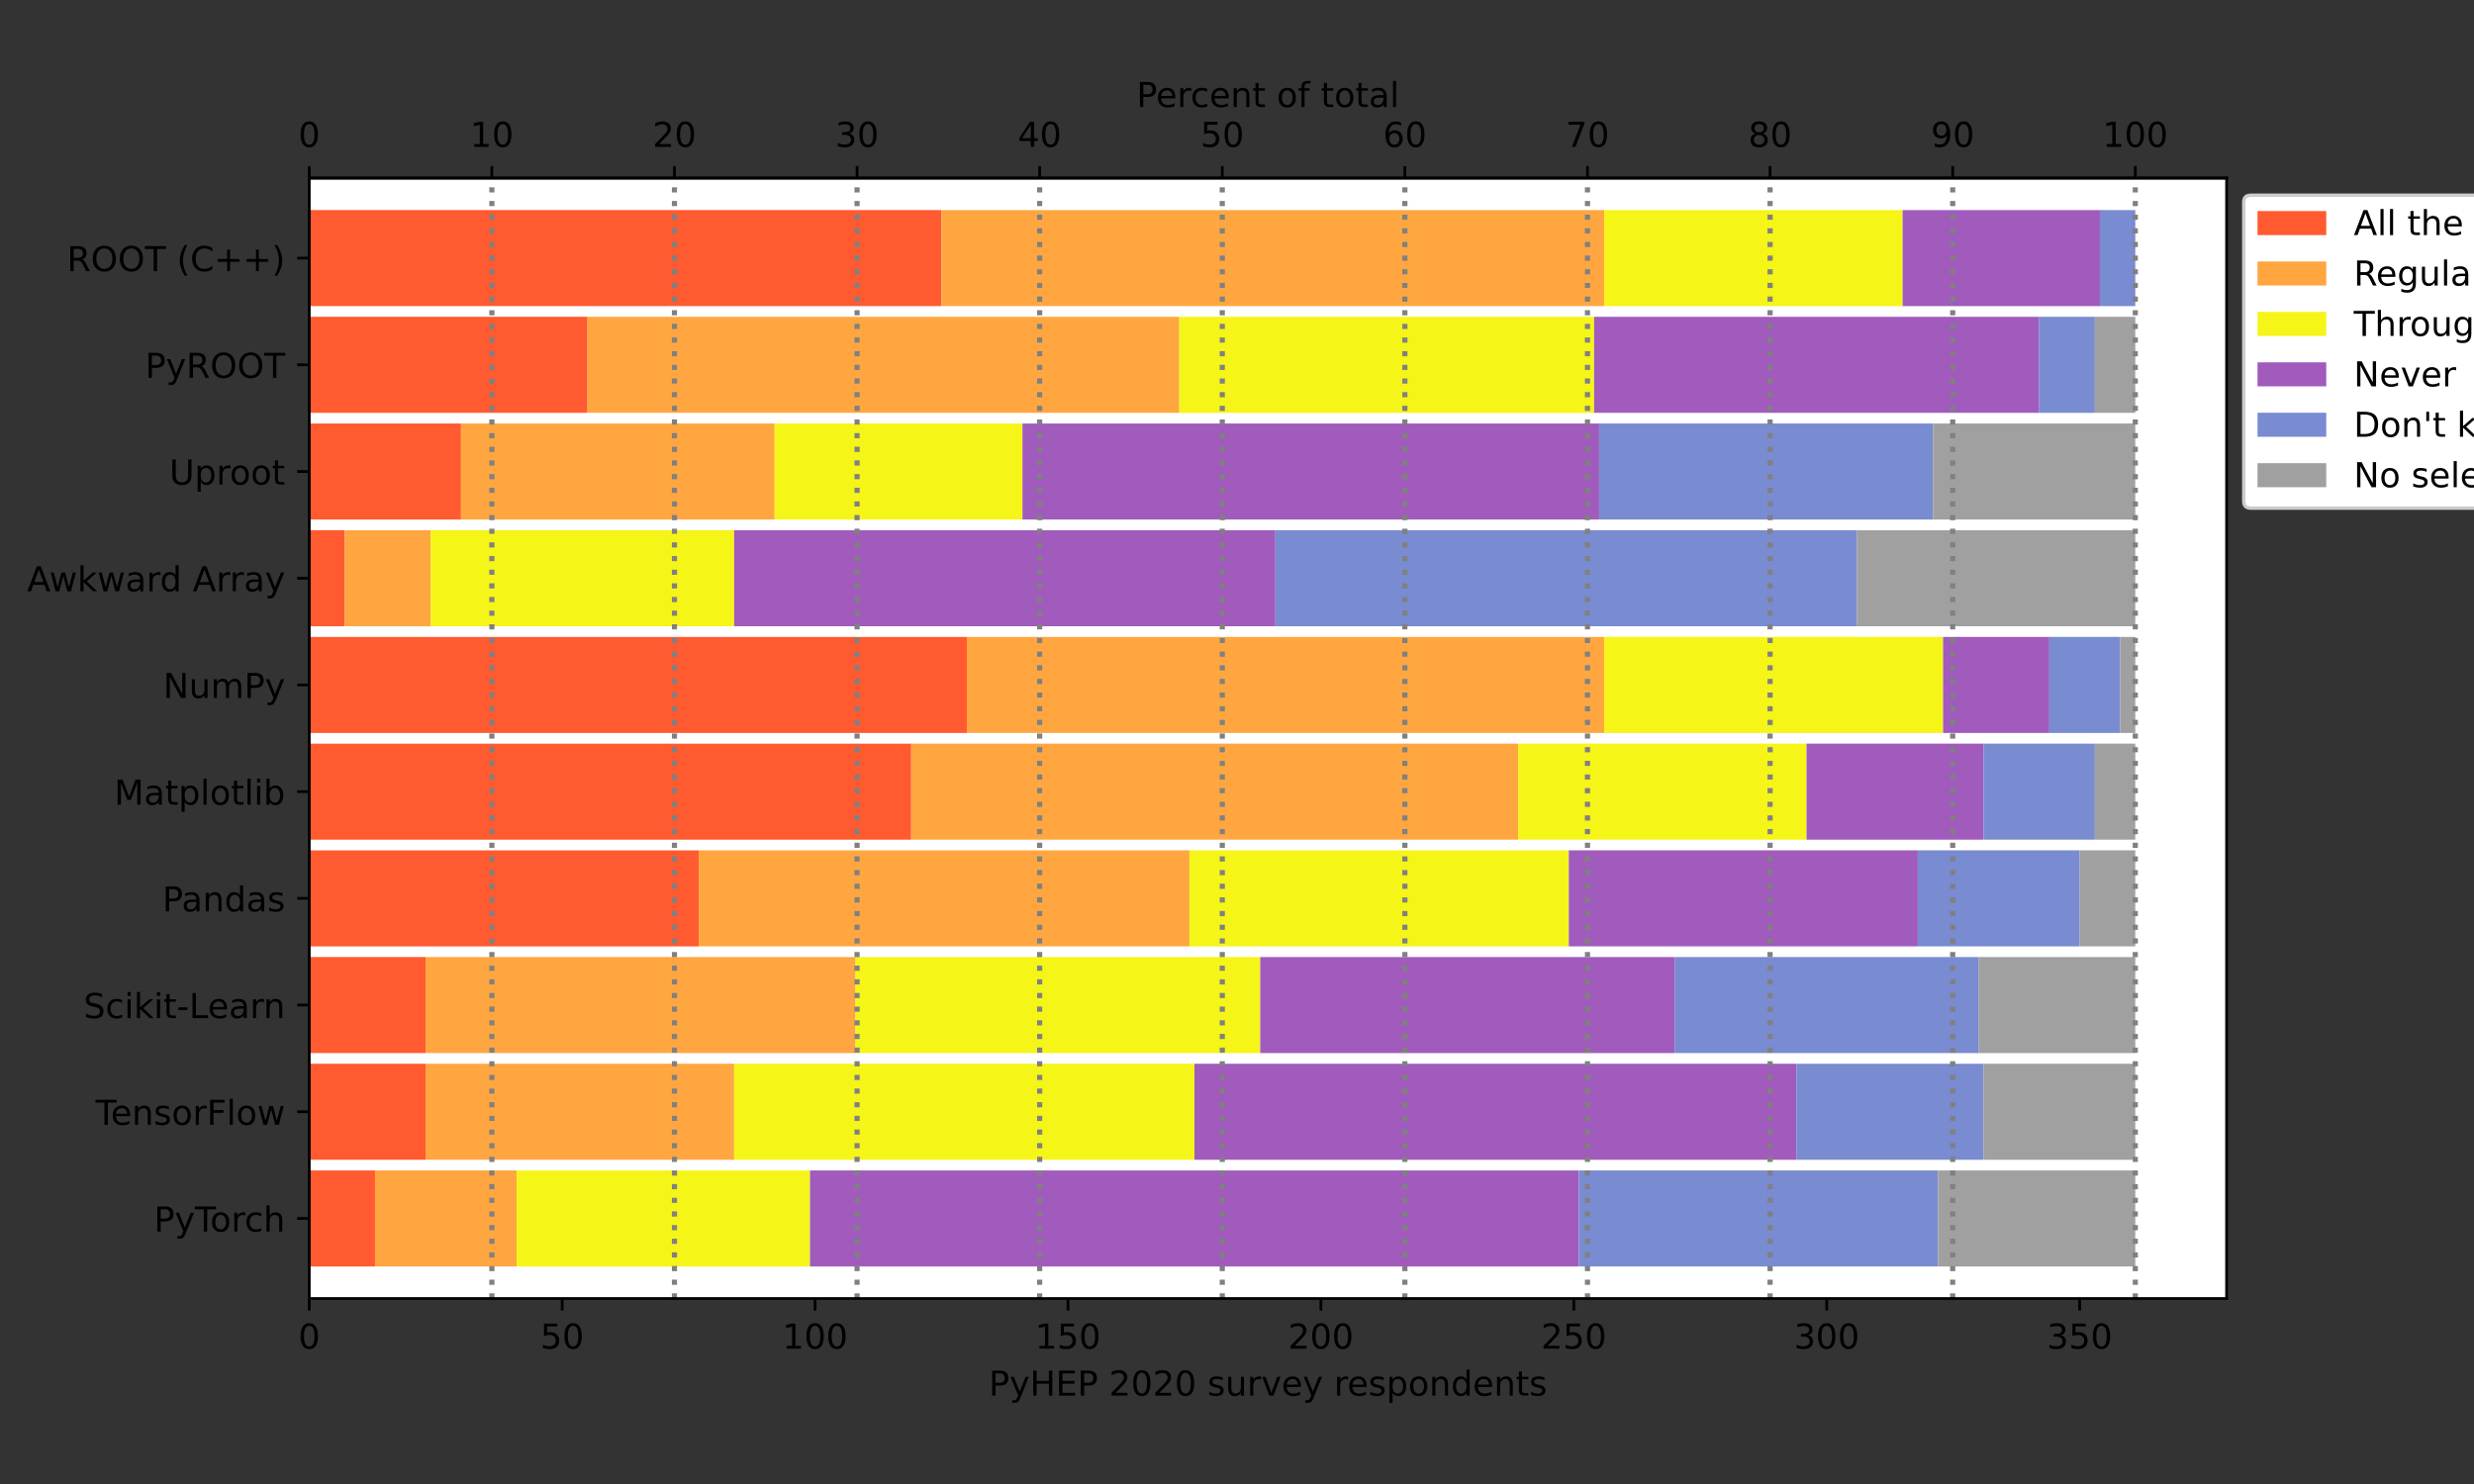 <?xml version="1.0" encoding="utf-8" standalone="no"?>
<!DOCTYPE svg PUBLIC "-//W3C//DTD SVG 1.1//EN"
  "http://www.w3.org/Graphics/SVG/1.1/DTD/svg11.dtd">
<!-- Created with matplotlib (https://matplotlib.org/) -->
<svg height="432pt" version="1.1" viewBox="0 0 720 432" width="720pt" xmlns="http://www.w3.org/2000/svg" xmlns:xlink="http://www.w3.org/1999/xlink">
 <rect x="0" y="0" width="720" height="432" fill="#333333" stroke="none"/>
 <defs>
  <style type="text/css">*{stroke-linecap:butt;stroke-linejoin:round;}</style>
 </defs>
 <g id="figure_1">
  <g id="patch_1">
   <path d="M 0 432 
L 720 432 
L 720 0 
L 0 0 
z
" style="fill:none;"/>
  </g>
  <g id="axes_1">
   <g id="patch_2">
    <path d="M 90 378 
L 648 378 
L 648 51.84 
L 90 51.84 
z
" style="fill:#ffffff;"/>
   </g>
   <g id="axes_2">
    <g id="patch_3">
     <path d="M 90 51.84 
L 648 51.84 
L 648 51.84 
L 90 51.84 
z
" style="fill:#ffffff;"/>
    </g>
    <g id="matplotlib.axis_1">
     <g id="xtick_1">
      <g id="line2d_1">
       <defs>
        <path d="M 0 0 
L 0 -3.5 
" id="m4c014b7775" style="stroke:#000000;stroke-width:0.8;"/>
       </defs>
       <g>
        <use style="stroke:#000000;stroke-width:0.8;" x="90" xlink:href="#m4c014b7775" y="51.84"/>
       </g>
      </g>
      <g id="text_1">
       <!-- 0 -->
       <g transform="translate(86.819 42.76)scale(0.1 -0.1)">
        <defs>
         <path d="M 31.781 66.406 
Q 24.172 66.406 20.328 58.906 
Q 16.5 51.422 16.5 36.375 
Q 16.5 21.391 20.328 13.891 
Q 24.172 6.391 31.781 6.391 
Q 39.453 6.391 43.281 13.891 
Q 47.125 21.391 47.125 36.375 
Q 47.125 51.422 43.281 58.906 
Q 39.453 66.406 31.781 66.406 
z
M 31.781 74.219 
Q 44.047 74.219 50.516 64.516 
Q 56.984 54.828 56.984 36.375 
Q 56.984 17.969 50.516 8.266 
Q 44.047 -1.422 31.781 -1.422 
Q 19.531 -1.422 13.062 8.266 
Q 6.594 17.969 6.594 36.375 
Q 6.594 54.828 13.062 64.516 
Q 19.531 74.219 31.781 74.219 
z
" id="DejaVuSans-48"/>
        </defs>
        <use xlink:href="#DejaVuSans-48"/>
       </g>
      </g>
     </g>
     <g id="xtick_2">
      <g id="line2d_2">
       <g>
        <use style="stroke:#000000;stroke-width:0.8;" x="143.143" xlink:href="#m4c014b7775" y="51.84"/>
       </g>
      </g>
      <g id="text_2">
       <!-- 10 -->
       <g transform="translate(136.78 42.76)scale(0.1 -0.1)">
        <defs>
         <path d="M 12.406 8.297 
L 28.516 8.297 
L 28.516 63.922 
L 10.984 60.406 
L 10.984 69.391 
L 28.422 72.906 
L 38.281 72.906 
L 38.281 8.297 
L 54.391 8.297 
L 54.391 0 
L 12.406 0 
z
" id="DejaVuSans-49"/>
        </defs>
        <use xlink:href="#DejaVuSans-49"/>
        <use x="63.623" xlink:href="#DejaVuSans-48"/>
       </g>
      </g>
     </g>
     <g id="xtick_3">
      <g id="line2d_3">
       <g>
        <use style="stroke:#000000;stroke-width:0.8;" x="196.286" xlink:href="#m4c014b7775" y="51.84"/>
       </g>
      </g>
      <g id="text_3">
       <!-- 20 -->
       <g transform="translate(189.923 42.76)scale(0.1 -0.1)">
        <defs>
         <path d="M 19.188 8.297 
L 53.609 8.297 
L 53.609 0 
L 7.328 0 
L 7.328 8.297 
Q 12.938 14.109 22.625 23.891 
Q 32.328 33.688 34.812 36.531 
Q 39.547 41.844 41.422 45.531 
Q 43.312 49.219 43.312 52.781 
Q 43.312 58.594 39.234 62.25 
Q 35.156 65.922 28.609 65.922 
Q 23.969 65.922 18.812 64.312 
Q 13.672 62.703 7.812 59.422 
L 7.812 69.391 
Q 13.766 71.781 18.938 73 
Q 24.125 74.219 28.422 74.219 
Q 39.75 74.219 46.484 68.547 
Q 53.219 62.891 53.219 53.422 
Q 53.219 48.922 51.531 44.891 
Q 49.859 40.875 45.406 35.406 
Q 44.188 33.984 37.641 27.219 
Q 31.109 20.453 19.188 8.297 
z
" id="DejaVuSans-50"/>
        </defs>
        <use xlink:href="#DejaVuSans-50"/>
        <use x="63.623" xlink:href="#DejaVuSans-48"/>
       </g>
      </g>
     </g>
     <g id="xtick_4">
      <g id="line2d_4">
       <g>
        <use style="stroke:#000000;stroke-width:0.8;" x="249.429" xlink:href="#m4c014b7775" y="51.84"/>
       </g>
      </g>
      <g id="text_4">
       <!-- 30 -->
       <g transform="translate(243.066 42.76)scale(0.1 -0.1)">
        <defs>
         <path d="M 40.578 39.312 
Q 47.656 37.797 51.625 33 
Q 55.609 28.219 55.609 21.188 
Q 55.609 10.406 48.188 4.484 
Q 40.766 -1.422 27.094 -1.422 
Q 22.516 -1.422 17.656 -0.516 
Q 12.797 0.391 7.625 2.203 
L 7.625 11.719 
Q 11.719 9.328 16.594 8.109 
Q 21.484 6.891 26.812 6.891 
Q 36.078 6.891 40.938 10.547 
Q 45.797 14.203 45.797 21.188 
Q 45.797 27.641 41.281 31.266 
Q 36.766 34.906 28.719 34.906 
L 20.219 34.906 
L 20.219 43.016 
L 29.109 43.016 
Q 36.375 43.016 40.234 45.922 
Q 44.094 48.828 44.094 54.297 
Q 44.094 59.906 40.109 62.906 
Q 36.141 65.922 28.719 65.922 
Q 24.656 65.922 20.016 65.031 
Q 15.375 64.156 9.812 62.312 
L 9.812 71.094 
Q 15.438 72.656 20.344 73.438 
Q 25.25 74.219 29.594 74.219 
Q 40.828 74.219 47.359 69.109 
Q 53.906 64.016 53.906 55.328 
Q 53.906 49.266 50.438 45.094 
Q 46.969 40.922 40.578 39.312 
z
" id="DejaVuSans-51"/>
        </defs>
        <use xlink:href="#DejaVuSans-51"/>
        <use x="63.623" xlink:href="#DejaVuSans-48"/>
       </g>
      </g>
     </g>
     <g id="xtick_5">
      <g id="line2d_5">
       <g>
        <use style="stroke:#000000;stroke-width:0.8;" x="302.571" xlink:href="#m4c014b7775" y="51.84"/>
       </g>
      </g>
      <g id="text_5">
       <!-- 40 -->
       <g transform="translate(296.209 42.76)scale(0.1 -0.1)">
        <defs>
         <path d="M 37.797 64.312 
L 12.891 25.391 
L 37.797 25.391 
z
M 35.203 72.906 
L 47.609 72.906 
L 47.609 25.391 
L 58.016 25.391 
L 58.016 17.188 
L 47.609 17.188 
L 47.609 0 
L 37.797 0 
L 37.797 17.188 
L 4.891 17.188 
L 4.891 26.703 
z
" id="DejaVuSans-52"/>
        </defs>
        <use xlink:href="#DejaVuSans-52"/>
        <use x="63.623" xlink:href="#DejaVuSans-48"/>
       </g>
      </g>
     </g>
     <g id="xtick_6">
      <g id="line2d_6">
       <g>
        <use style="stroke:#000000;stroke-width:0.8;" x="355.714" xlink:href="#m4c014b7775" y="51.84"/>
       </g>
      </g>
      <g id="text_6">
       <!-- 50 -->
       <g transform="translate(349.352 42.76)scale(0.1 -0.1)">
        <defs>
         <path d="M 10.797 72.906 
L 49.516 72.906 
L 49.516 64.594 
L 19.828 64.594 
L 19.828 46.734 
Q 21.969 47.469 24.109 47.828 
Q 26.266 48.188 28.422 48.188 
Q 40.625 48.188 47.75 41.5 
Q 54.891 34.812 54.891 23.391 
Q 54.891 11.625 47.562 5.094 
Q 40.234 -1.422 26.906 -1.422 
Q 22.312 -1.422 17.547 -0.641 
Q 12.797 0.141 7.719 1.703 
L 7.719 11.625 
Q 12.109 9.234 16.797 8.062 
Q 21.484 6.891 26.703 6.891 
Q 35.156 6.891 40.078 11.328 
Q 45.016 15.766 45.016 23.391 
Q 45.016 31 40.078 35.438 
Q 35.156 39.891 26.703 39.891 
Q 22.75 39.891 18.812 39.016 
Q 14.891 38.141 10.797 36.281 
z
" id="DejaVuSans-53"/>
        </defs>
        <use xlink:href="#DejaVuSans-53"/>
        <use x="63.623" xlink:href="#DejaVuSans-48"/>
       </g>
      </g>
     </g>
     <g id="xtick_7">
      <g id="line2d_7">
       <g>
        <use style="stroke:#000000;stroke-width:0.8;" x="408.857" xlink:href="#m4c014b7775" y="51.84"/>
       </g>
      </g>
      <g id="text_7">
       <!-- 60 -->
       <g transform="translate(402.495 42.76)scale(0.1 -0.1)">
        <defs>
         <path d="M 33.016 40.375 
Q 26.375 40.375 22.484 35.828 
Q 18.609 31.297 18.609 23.391 
Q 18.609 15.531 22.484 10.953 
Q 26.375 6.391 33.016 6.391 
Q 39.656 6.391 43.531 10.953 
Q 47.406 15.531 47.406 23.391 
Q 47.406 31.297 43.531 35.828 
Q 39.656 40.375 33.016 40.375 
z
M 52.594 71.297 
L 52.594 62.312 
Q 48.875 64.062 45.094 64.984 
Q 41.312 65.922 37.594 65.922 
Q 27.828 65.922 22.672 59.328 
Q 17.531 52.734 16.797 39.406 
Q 19.672 43.656 24.016 45.922 
Q 28.375 48.188 33.594 48.188 
Q 44.578 48.188 50.953 41.516 
Q 57.328 34.859 57.328 23.391 
Q 57.328 12.156 50.688 5.359 
Q 44.047 -1.422 33.016 -1.422 
Q 20.359 -1.422 13.672 8.266 
Q 6.984 17.969 6.984 36.375 
Q 6.984 53.656 15.188 63.938 
Q 23.391 74.219 37.203 74.219 
Q 40.922 74.219 44.703 73.484 
Q 48.484 72.75 52.594 71.297 
z
" id="DejaVuSans-54"/>
        </defs>
        <use xlink:href="#DejaVuSans-54"/>
        <use x="63.623" xlink:href="#DejaVuSans-48"/>
       </g>
      </g>
     </g>
     <g id="xtick_8">
      <g id="line2d_8">
       <g>
        <use style="stroke:#000000;stroke-width:0.8;" x="462" xlink:href="#m4c014b7775" y="51.84"/>
       </g>
      </g>
      <g id="text_8">
       <!-- 70 -->
       <g transform="translate(455.637 42.76)scale(0.1 -0.1)">
        <defs>
         <path d="M 8.203 72.906 
L 55.078 72.906 
L 55.078 68.703 
L 28.609 0 
L 18.312 0 
L 43.219 64.594 
L 8.203 64.594 
z
" id="DejaVuSans-55"/>
        </defs>
        <use xlink:href="#DejaVuSans-55"/>
        <use x="63.623" xlink:href="#DejaVuSans-48"/>
       </g>
      </g>
     </g>
     <g id="xtick_9">
      <g id="line2d_9">
       <g>
        <use style="stroke:#000000;stroke-width:0.8;" x="515.143" xlink:href="#m4c014b7775" y="51.84"/>
       </g>
      </g>
      <g id="text_9">
       <!-- 80 -->
       <g transform="translate(508.78 42.76)scale(0.1 -0.1)">
        <defs>
         <path d="M 31.781 34.625 
Q 24.75 34.625 20.719 30.859 
Q 16.703 27.094 16.703 20.516 
Q 16.703 13.922 20.719 10.156 
Q 24.75 6.391 31.781 6.391 
Q 38.812 6.391 42.859 10.172 
Q 46.922 13.969 46.922 20.516 
Q 46.922 27.094 42.891 30.859 
Q 38.875 34.625 31.781 34.625 
z
M 21.922 38.812 
Q 15.578 40.375 12.031 44.719 
Q 8.5 49.078 8.5 55.328 
Q 8.5 64.062 14.719 69.141 
Q 20.953 74.219 31.781 74.219 
Q 42.672 74.219 48.875 69.141 
Q 55.078 64.062 55.078 55.328 
Q 55.078 49.078 51.531 44.719 
Q 48 40.375 41.703 38.812 
Q 48.828 37.156 52.797 32.312 
Q 56.781 27.484 56.781 20.516 
Q 56.781 9.906 50.312 4.234 
Q 43.844 -1.422 31.781 -1.422 
Q 19.734 -1.422 13.25 4.234 
Q 6.781 9.906 6.781 20.516 
Q 6.781 27.484 10.781 32.312 
Q 14.797 37.156 21.922 38.812 
z
M 18.312 54.391 
Q 18.312 48.734 21.844 45.562 
Q 25.391 42.391 31.781 42.391 
Q 38.141 42.391 41.719 45.562 
Q 45.312 48.734 45.312 54.391 
Q 45.312 60.062 41.719 63.234 
Q 38.141 66.406 31.781 66.406 
Q 25.391 66.406 21.844 63.234 
Q 18.312 60.062 18.312 54.391 
z
" id="DejaVuSans-56"/>
        </defs>
        <use xlink:href="#DejaVuSans-56"/>
        <use x="63.623" xlink:href="#DejaVuSans-48"/>
       </g>
      </g>
     </g>
     <g id="xtick_10">
      <g id="line2d_10">
       <g>
        <use style="stroke:#000000;stroke-width:0.8;" x="568.286" xlink:href="#m4c014b7775" y="51.84"/>
       </g>
      </g>
      <g id="text_10">
       <!-- 90 -->
       <g transform="translate(561.923 42.76)scale(0.1 -0.1)">
        <defs>
         <path d="M 10.984 1.516 
L 10.984 10.5 
Q 14.703 8.734 18.5 7.812 
Q 22.312 6.891 25.984 6.891 
Q 35.75 6.891 40.891 13.453 
Q 46.047 20.016 46.781 33.406 
Q 43.953 29.203 39.594 26.953 
Q 35.25 24.703 29.984 24.703 
Q 19.047 24.703 12.672 31.312 
Q 6.297 37.938 6.297 49.422 
Q 6.297 60.641 12.938 67.422 
Q 19.578 74.219 30.609 74.219 
Q 43.266 74.219 49.922 64.516 
Q 56.594 54.828 56.594 36.375 
Q 56.594 19.141 48.406 8.859 
Q 40.234 -1.422 26.422 -1.422 
Q 22.703 -1.422 18.891 -0.688 
Q 15.094 0.047 10.984 1.516 
z
M 30.609 32.422 
Q 37.25 32.422 41.125 36.953 
Q 45.016 41.5 45.016 49.422 
Q 45.016 57.281 41.125 61.844 
Q 37.25 66.406 30.609 66.406 
Q 23.969 66.406 20.094 61.844 
Q 16.219 57.281 16.219 49.422 
Q 16.219 41.5 20.094 36.953 
Q 23.969 32.422 30.609 32.422 
z
" id="DejaVuSans-57"/>
        </defs>
        <use xlink:href="#DejaVuSans-57"/>
        <use x="63.623" xlink:href="#DejaVuSans-48"/>
       </g>
      </g>
     </g>
     <g id="xtick_11">
      <g id="line2d_11">
       <g>
        <use style="stroke:#000000;stroke-width:0.8;" x="621.429" xlink:href="#m4c014b7775" y="51.84"/>
       </g>
      </g>
      <g id="text_11">
       <!-- 100 -->
       <g transform="translate(611.885 42.76)scale(0.1 -0.1)">
        <use xlink:href="#DejaVuSans-49"/>
        <use x="63.623" xlink:href="#DejaVuSans-48"/>
        <use x="127.246" xlink:href="#DejaVuSans-48"/>
       </g>
      </g>
     </g>
     <g id="text_12">
      <!-- Percent of total -->
      <g transform="translate(330.762 31.162)scale(0.1 -0.1)">
       <defs>
        <path d="M 19.672 64.797 
L 19.672 37.406 
L 32.078 37.406 
Q 38.969 37.406 42.719 40.969 
Q 46.484 44.531 46.484 51.125 
Q 46.484 57.672 42.719 61.234 
Q 38.969 64.797 32.078 64.797 
z
M 9.812 72.906 
L 32.078 72.906 
Q 44.344 72.906 50.609 67.359 
Q 56.891 61.812 56.891 51.125 
Q 56.891 40.328 50.609 34.812 
Q 44.344 29.297 32.078 29.297 
L 19.672 29.297 
L 19.672 0 
L 9.812 0 
z
" id="DejaVuSans-80"/>
        <path d="M 56.203 29.594 
L 56.203 25.203 
L 14.891 25.203 
Q 15.484 15.922 20.484 11.062 
Q 25.484 6.203 34.422 6.203 
Q 39.594 6.203 44.453 7.469 
Q 49.312 8.734 54.109 11.281 
L 54.109 2.781 
Q 49.266 0.734 44.188 -0.344 
Q 39.109 -1.422 33.891 -1.422 
Q 20.797 -1.422 13.156 6.188 
Q 5.516 13.812 5.516 26.812 
Q 5.516 40.234 12.766 48.109 
Q 20.016 56 32.328 56 
Q 43.359 56 49.781 48.891 
Q 56.203 41.797 56.203 29.594 
z
M 47.219 32.234 
Q 47.125 39.594 43.094 43.984 
Q 39.062 48.391 32.422 48.391 
Q 24.906 48.391 20.391 44.141 
Q 15.875 39.891 15.188 32.172 
z
" id="DejaVuSans-101"/>
        <path d="M 41.109 46.297 
Q 39.594 47.172 37.812 47.578 
Q 36.031 48 33.891 48 
Q 26.266 48 22.188 43.047 
Q 18.109 38.094 18.109 28.812 
L 18.109 0 
L 9.078 0 
L 9.078 54.688 
L 18.109 54.688 
L 18.109 46.188 
Q 20.953 51.172 25.484 53.578 
Q 30.031 56 36.531 56 
Q 37.453 56 38.578 55.875 
Q 39.703 55.766 41.062 55.516 
z
" id="DejaVuSans-114"/>
        <path d="M 48.781 52.594 
L 48.781 44.188 
Q 44.969 46.297 41.141 47.344 
Q 37.312 48.391 33.406 48.391 
Q 24.656 48.391 19.812 42.844 
Q 14.984 37.312 14.984 27.297 
Q 14.984 17.281 19.812 11.734 
Q 24.656 6.203 33.406 6.203 
Q 37.312 6.203 41.141 7.25 
Q 44.969 8.297 48.781 10.406 
L 48.781 2.094 
Q 45.016 0.344 40.984 -0.531 
Q 36.969 -1.422 32.422 -1.422 
Q 20.062 -1.422 12.781 6.344 
Q 5.516 14.109 5.516 27.297 
Q 5.516 40.672 12.859 48.328 
Q 20.219 56 33.016 56 
Q 37.156 56 41.109 55.141 
Q 45.062 54.297 48.781 52.594 
z
" id="DejaVuSans-99"/>
        <path d="M 54.891 33.016 
L 54.891 0 
L 45.906 0 
L 45.906 32.719 
Q 45.906 40.484 42.875 44.328 
Q 39.844 48.188 33.797 48.188 
Q 26.516 48.188 22.312 43.547 
Q 18.109 38.922 18.109 30.906 
L 18.109 0 
L 9.078 0 
L 9.078 54.688 
L 18.109 54.688 
L 18.109 46.188 
Q 21.344 51.125 25.703 53.562 
Q 30.078 56 35.797 56 
Q 45.219 56 50.047 50.172 
Q 54.891 44.344 54.891 33.016 
z
" id="DejaVuSans-110"/>
        <path d="M 18.312 70.219 
L 18.312 54.688 
L 36.812 54.688 
L 36.812 47.703 
L 18.312 47.703 
L 18.312 18.016 
Q 18.312 11.328 20.141 9.422 
Q 21.969 7.516 27.594 7.516 
L 36.812 7.516 
L 36.812 0 
L 27.594 0 
Q 17.188 0 13.234 3.875 
Q 9.281 7.766 9.281 18.016 
L 9.281 47.703 
L 2.688 47.703 
L 2.688 54.688 
L 9.281 54.688 
L 9.281 70.219 
z
" id="DejaVuSans-116"/>
        <path id="DejaVuSans-32"/>
        <path d="M 30.609 48.391 
Q 23.391 48.391 19.188 42.75 
Q 14.984 37.109 14.984 27.297 
Q 14.984 17.484 19.156 11.844 
Q 23.344 6.203 30.609 6.203 
Q 37.797 6.203 41.984 11.859 
Q 46.188 17.531 46.188 27.297 
Q 46.188 37.016 41.984 42.703 
Q 37.797 48.391 30.609 48.391 
z
M 30.609 56 
Q 42.328 56 49.016 48.375 
Q 55.719 40.766 55.719 27.297 
Q 55.719 13.875 49.016 6.219 
Q 42.328 -1.422 30.609 -1.422 
Q 18.844 -1.422 12.172 6.219 
Q 5.516 13.875 5.516 27.297 
Q 5.516 40.766 12.172 48.375 
Q 18.844 56 30.609 56 
z
" id="DejaVuSans-111"/>
        <path d="M 37.109 75.984 
L 37.109 68.5 
L 28.516 68.5 
Q 23.688 68.5 21.797 66.547 
Q 19.922 64.594 19.922 59.516 
L 19.922 54.688 
L 34.719 54.688 
L 34.719 47.703 
L 19.922 47.703 
L 19.922 0 
L 10.891 0 
L 10.891 47.703 
L 2.297 47.703 
L 2.297 54.688 
L 10.891 54.688 
L 10.891 58.5 
Q 10.891 67.625 15.141 71.797 
Q 19.391 75.984 28.609 75.984 
z
" id="DejaVuSans-102"/>
        <path d="M 34.281 27.484 
Q 23.391 27.484 19.188 25 
Q 14.984 22.516 14.984 16.5 
Q 14.984 11.719 18.141 8.906 
Q 21.297 6.109 26.703 6.109 
Q 34.188 6.109 38.703 11.406 
Q 43.219 16.703 43.219 25.484 
L 43.219 27.484 
z
M 52.203 31.203 
L 52.203 0 
L 43.219 0 
L 43.219 8.297 
Q 40.141 3.328 35.547 0.953 
Q 30.953 -1.422 24.312 -1.422 
Q 15.922 -1.422 10.953 3.297 
Q 6 8.016 6 15.922 
Q 6 25.141 12.172 29.828 
Q 18.359 34.516 30.609 34.516 
L 43.219 34.516 
L 43.219 35.406 
Q 43.219 41.609 39.141 45 
Q 35.062 48.391 27.688 48.391 
Q 23 48.391 18.547 47.266 
Q 14.109 46.141 10.016 43.891 
L 10.016 52.203 
Q 14.938 54.109 19.578 55.047 
Q 24.219 56 28.609 56 
Q 40.484 56 46.344 49.844 
Q 52.203 43.703 52.203 31.203 
z
" id="DejaVuSans-97"/>
        <path d="M 9.422 75.984 
L 18.406 75.984 
L 18.406 0 
L 9.422 0 
z
" id="DejaVuSans-108"/>
       </defs>
       <use xlink:href="#DejaVuSans-80"/>
       <use x="56.678" xlink:href="#DejaVuSans-101"/>
       <use x="118.201" xlink:href="#DejaVuSans-114"/>
       <use x="157.064" xlink:href="#DejaVuSans-99"/>
       <use x="212.045" xlink:href="#DejaVuSans-101"/>
       <use x="273.568" xlink:href="#DejaVuSans-110"/>
       <use x="336.947" xlink:href="#DejaVuSans-116"/>
       <use x="376.156" xlink:href="#DejaVuSans-32"/>
       <use x="407.943" xlink:href="#DejaVuSans-111"/>
       <use x="469.125" xlink:href="#DejaVuSans-102"/>
       <use x="504.33" xlink:href="#DejaVuSans-32"/>
       <use x="536.117" xlink:href="#DejaVuSans-116"/>
       <use x="575.326" xlink:href="#DejaVuSans-111"/>
       <use x="636.508" xlink:href="#DejaVuSans-116"/>
       <use x="675.717" xlink:href="#DejaVuSans-97"/>
       <use x="736.996" xlink:href="#DejaVuSans-108"/>
      </g>
     </g>
    </g>
    <g id="matplotlib.axis_2"/>
    <g id="patch_4">
     <path d="M 90 51.84 
L 648 51.84 
" style="fill:none;stroke:#000000;stroke-linecap:square;stroke-linejoin:miter;stroke-width:0.8;"/>
    </g>
   </g>
   <g id="patch_5">
    <path clip-path="url(#p831b56f85c)" d="M 90 368.681 
L 109.137 368.681 
L 109.137 340.725 
L 90 340.725 
z
" style="fill:#ff5a30;"/>
   </g>
   <g id="patch_6">
    <path clip-path="url(#p831b56f85c)" d="M 90 337.618 
L 123.858 337.618 
L 123.858 309.662 
L 90 309.662 
z
" style="fill:#ff5a30;"/>
   </g>
   <g id="patch_7">
    <path clip-path="url(#p831b56f85c)" d="M 90 306.555 
L 123.858 306.555 
L 123.858 278.599 
L 90 278.599 
z
" style="fill:#ff5a30;"/>
   </g>
   <g id="patch_8">
    <path clip-path="url(#p831b56f85c)" d="M 90 275.493 
L 203.352 275.493 
L 203.352 247.536 
L 90 247.536 
z
" style="fill:#ff5a30;"/>
   </g>
   <g id="patch_9">
    <path clip-path="url(#p831b56f85c)" d="M 90 244.43 
L 265.18 244.43 
L 265.18 216.473 
L 90 216.473 
z
" style="fill:#ff5a30;"/>
   </g>
   <g id="patch_10">
    <path clip-path="url(#p831b56f85c)" d="M 90 213.367 
L 281.373 213.367 
L 281.373 185.41 
L 90 185.41 
z
" style="fill:#ff5a30;"/>
   </g>
   <g id="patch_11">
    <path clip-path="url(#p831b56f85c)" d="M 90 182.304 
L 100.305 182.304 
L 100.305 154.347 
L 90 154.347 
z
" style="fill:#ff5a30;"/>
   </g>
   <g id="patch_12">
    <path clip-path="url(#p831b56f85c)" d="M 90 151.241 
L 134.163 151.241 
L 134.163 123.285 
L 90 123.285 
z
" style="fill:#ff5a30;"/>
   </g>
   <g id="patch_13">
    <path clip-path="url(#p831b56f85c)" d="M 90 120.178 
L 170.966 120.178 
L 170.966 92.222 
L 90 92.222 
z
" style="fill:#ff5a30;"/>
   </g>
   <g id="patch_14">
    <path clip-path="url(#p831b56f85c)" d="M 90 89.115 
L 274.013 89.115 
L 274.013 61.159 
L 90 61.159 
z
" style="fill:#ff5a30;"/>
   </g>
   <g id="patch_15">
    <path clip-path="url(#p831b56f85c)" d="M 109.137 368.681 
L 150.356 368.681 
L 150.356 340.725 
L 109.137 340.725 
z
" style="fill:#ffa640;"/>
   </g>
   <g id="patch_16">
    <path clip-path="url(#p831b56f85c)" d="M 123.858 337.618 
L 213.657 337.618 
L 213.657 309.662 
L 123.858 309.662 
z
" style="fill:#ffa640;"/>
   </g>
   <g id="patch_17">
    <path clip-path="url(#p831b56f85c)" d="M 123.858 306.555 
L 248.987 306.555 
L 248.987 278.599 
L 123.858 278.599 
z
" style="fill:#ffa640;"/>
   </g>
   <g id="patch_18">
    <path clip-path="url(#p831b56f85c)" d="M 203.352 275.493 
L 346.146 275.493 
L 346.146 247.536 
L 203.352 247.536 
z
" style="fill:#ffa640;"/>
   </g>
   <g id="patch_19">
    <path clip-path="url(#p831b56f85c)" d="M 265.18 244.43 
L 441.832 244.43 
L 441.832 216.473 
L 265.18 216.473 
z
" style="fill:#ffa640;"/>
   </g>
   <g id="patch_20">
    <path clip-path="url(#p831b56f85c)" d="M 281.373 213.367 
L 466.858 213.367 
L 466.858 185.41 
L 281.373 185.41 
z
" style="fill:#ffa640;"/>
   </g>
   <g id="patch_21">
    <path clip-path="url(#p831b56f85c)" d="M 100.305 182.304 
L 125.33 182.304 
L 125.33 154.347 
L 100.305 154.347 
z
" style="fill:#ffa640;"/>
   </g>
   <g id="patch_22">
    <path clip-path="url(#p831b56f85c)" d="M 134.163 151.241 
L 225.433 151.241 
L 225.433 123.285 
L 134.163 123.285 
z
" style="fill:#ffa640;"/>
   </g>
   <g id="patch_23">
    <path clip-path="url(#p831b56f85c)" d="M 170.966 120.178 
L 343.201 120.178 
L 343.201 92.222 
L 170.966 92.222 
z
" style="fill:#ffa640;"/>
   </g>
   <g id="patch_24">
    <path clip-path="url(#p831b56f85c)" d="M 274.013 89.115 
L 466.858 89.115 
L 466.858 61.159 
L 274.013 61.159 
z
" style="fill:#ffa640;"/>
   </g>
   <g id="patch_25">
    <path clip-path="url(#p831b56f85c)" d="M 150.356 368.681 
L 235.738 368.681 
L 235.738 340.725 
L 150.356 340.725 
z
" style="fill:#f5f518;"/>
   </g>
   <g id="patch_26">
    <path clip-path="url(#p831b56f85c)" d="M 213.657 337.618 
L 347.618 337.618 
L 347.618 309.662 
L 213.657 309.662 
z
" style="fill:#f5f518;"/>
   </g>
   <g id="patch_27">
    <path clip-path="url(#p831b56f85c)" d="M 248.987 306.555 
L 366.755 306.555 
L 366.755 278.599 
L 248.987 278.599 
z
" style="fill:#f5f518;"/>
   </g>
   <g id="patch_28">
    <path clip-path="url(#p831b56f85c)" d="M 346.146 275.493 
L 456.553 275.493 
L 456.553 247.536 
L 346.146 247.536 
z
" style="fill:#f5f518;"/>
   </g>
   <g id="patch_29">
    <path clip-path="url(#p831b56f85c)" d="M 441.832 244.43 
L 525.742 244.43 
L 525.742 216.473 
L 441.832 216.473 
z
" style="fill:#f5f518;"/>
   </g>
   <g id="patch_30">
    <path clip-path="url(#p831b56f85c)" d="M 466.858 213.367 
L 565.489 213.367 
L 565.489 185.41 
L 466.858 185.41 
z
" style="fill:#f5f518;"/>
   </g>
   <g id="patch_31">
    <path clip-path="url(#p831b56f85c)" d="M 125.33 182.304 
L 213.657 182.304 
L 213.657 154.347 
L 125.33 154.347 
z
" style="fill:#f5f518;"/>
   </g>
   <g id="patch_32">
    <path clip-path="url(#p831b56f85c)" d="M 225.433 151.241 
L 297.566 151.241 
L 297.566 123.285 
L 225.433 123.285 
z
" style="fill:#f5f518;"/>
   </g>
   <g id="patch_33">
    <path clip-path="url(#p831b56f85c)" d="M 343.201 120.178 
L 463.914 120.178 
L 463.914 92.222 
L 343.201 92.222 
z
" style="fill:#f5f518;"/>
   </g>
   <g id="patch_34">
    <path clip-path="url(#p831b56f85c)" d="M 466.858 89.115 
L 553.712 89.115 
L 553.712 61.159 
L 466.858 61.159 
z
" style="fill:#f5f518;"/>
   </g>
   <g id="patch_35">
    <path clip-path="url(#p831b56f85c)" d="M 235.738 368.681 
L 459.497 368.681 
L 459.497 340.725 
L 235.738 340.725 
z
" style="fill:#a05bbd;"/>
   </g>
   <g id="patch_36">
    <path clip-path="url(#p831b56f85c)" d="M 347.618 337.618 
L 522.798 337.618 
L 522.798 309.662 
L 347.618 309.662 
z
" style="fill:#a05bbd;"/>
   </g>
   <g id="patch_37">
    <path clip-path="url(#p831b56f85c)" d="M 366.755 306.555 
L 487.467 306.555 
L 487.467 278.599 
L 366.755 278.599 
z
" style="fill:#a05bbd;"/>
   </g>
   <g id="patch_38">
    <path clip-path="url(#p831b56f85c)" d="M 456.553 275.493 
L 558.128 275.493 
L 558.128 247.536 
L 456.553 247.536 
z
" style="fill:#a05bbd;"/>
   </g>
   <g id="patch_39">
    <path clip-path="url(#p831b56f85c)" d="M 525.742 244.43 
L 577.266 244.43 
L 577.266 216.473 
L 525.742 216.473 
z
" style="fill:#a05bbd;"/>
   </g>
   <g id="patch_40">
    <path clip-path="url(#p831b56f85c)" d="M 565.489 213.367 
L 596.403 213.367 
L 596.403 185.41 
L 565.489 185.41 
z
" style="fill:#a05bbd;"/>
   </g>
   <g id="patch_41">
    <path clip-path="url(#p831b56f85c)" d="M 213.657 182.304 
L 371.171 182.304 
L 371.171 154.347 
L 213.657 154.347 
z
" style="fill:#a05bbd;"/>
   </g>
   <g id="patch_42">
    <path clip-path="url(#p831b56f85c)" d="M 297.566 151.241 
L 465.386 151.241 
L 465.386 123.285 
L 297.566 123.285 
z
" style="fill:#a05bbd;"/>
   </g>
   <g id="patch_43">
    <path clip-path="url(#p831b56f85c)" d="M 463.914 120.178 
L 593.459 120.178 
L 593.459 92.222 
L 463.914 92.222 
z
" style="fill:#a05bbd;"/>
   </g>
   <g id="patch_44">
    <path clip-path="url(#p831b56f85c)" d="M 553.712 89.115 
L 611.124 89.115 
L 611.124 61.159 
L 553.712 61.159 
z
" style="fill:#a05bbd;"/>
   </g>
   <g id="patch_45">
    <path clip-path="url(#p831b56f85c)" d="M 459.497 368.681 
L 564.017 368.681 
L 564.017 340.725 
L 459.497 340.725 
z
" style="fill:#798bd1;"/>
   </g>
   <g id="patch_46">
    <path clip-path="url(#p831b56f85c)" d="M 522.798 337.618 
L 577.266 337.618 
L 577.266 309.662 
L 522.798 309.662 
z
" style="fill:#798bd1;"/>
   </g>
   <g id="patch_47">
    <path clip-path="url(#p831b56f85c)" d="M 487.467 306.555 
L 575.793 306.555 
L 575.793 278.599 
L 487.467 278.599 
z
" style="fill:#798bd1;"/>
   </g>
   <g id="patch_48">
    <path clip-path="url(#p831b56f85c)" d="M 558.128 275.493 
L 605.235 275.493 
L 605.235 247.536 
L 558.128 247.536 
z
" style="fill:#798bd1;"/>
   </g>
   <g id="patch_49">
    <path clip-path="url(#p831b56f85c)" d="M 577.266 244.43 
L 609.652 244.43 
L 609.652 216.473 
L 577.266 216.473 
z
" style="fill:#798bd1;"/>
   </g>
   <g id="patch_50">
    <path clip-path="url(#p831b56f85c)" d="M 596.403 213.367 
L 617.012 213.367 
L 617.012 185.41 
L 596.403 185.41 
z
" style="fill:#798bd1;"/>
   </g>
   <g id="patch_51">
    <path clip-path="url(#p831b56f85c)" d="M 371.171 182.304 
L 540.463 182.304 
L 540.463 154.347 
L 371.171 154.347 
z
" style="fill:#798bd1;"/>
   </g>
   <g id="patch_52">
    <path clip-path="url(#p831b56f85c)" d="M 465.386 151.241 
L 562.545 151.241 
L 562.545 123.285 
L 465.386 123.285 
z
" style="fill:#798bd1;"/>
   </g>
   <g id="patch_53">
    <path clip-path="url(#p831b56f85c)" d="M 593.459 120.178 
L 609.652 120.178 
L 609.652 92.222 
L 593.459 92.222 
z
" style="fill:#798bd1;"/>
   </g>
   <g id="patch_54">
    <path clip-path="url(#p831b56f85c)" d="M 611.124 89.115 
L 621.429 89.115 
L 621.429 61.159 
L 611.124 61.159 
z
" style="fill:#798bd1;"/>
   </g>
   <g id="patch_55">
    <path clip-path="url(#p831b56f85c)" d="M 564.017 368.681 
L 621.429 368.681 
L 621.429 340.725 
L 564.017 340.725 
z
" style="fill:#a0a0a0;"/>
   </g>
   <g id="patch_56">
    <path clip-path="url(#p831b56f85c)" d="M 577.266 337.618 
L 621.429 337.618 
L 621.429 309.662 
L 577.266 309.662 
z
" style="fill:#a0a0a0;"/>
   </g>
   <g id="patch_57">
    <path clip-path="url(#p831b56f85c)" d="M 575.793 306.555 
L 621.429 306.555 
L 621.429 278.599 
L 575.793 278.599 
z
" style="fill:#a0a0a0;"/>
   </g>
   <g id="patch_58">
    <path clip-path="url(#p831b56f85c)" d="M 605.235 275.493 
L 621.429 275.493 
L 621.429 247.536 
L 605.235 247.536 
z
" style="fill:#a0a0a0;"/>
   </g>
   <g id="patch_59">
    <path clip-path="url(#p831b56f85c)" d="M 609.652 244.43 
L 621.429 244.43 
L 621.429 216.473 
L 609.652 216.473 
z
" style="fill:#a0a0a0;"/>
   </g>
   <g id="patch_60">
    <path clip-path="url(#p831b56f85c)" d="M 617.012 213.367 
L 621.429 213.367 
L 621.429 185.41 
L 617.012 185.41 
z
" style="fill:#a0a0a0;"/>
   </g>
   <g id="patch_61">
    <path clip-path="url(#p831b56f85c)" d="M 540.463 182.304 
L 621.429 182.304 
L 621.429 154.347 
L 540.463 154.347 
z
" style="fill:#a0a0a0;"/>
   </g>
   <g id="patch_62">
    <path clip-path="url(#p831b56f85c)" d="M 562.545 151.241 
L 621.429 151.241 
L 621.429 123.285 
L 562.545 123.285 
z
" style="fill:#a0a0a0;"/>
   </g>
   <g id="patch_63">
    <path clip-path="url(#p831b56f85c)" d="M 609.652 120.178 
L 621.429 120.178 
L 621.429 92.222 
L 609.652 92.222 
z
" style="fill:#a0a0a0;"/>
   </g>
   <g id="patch_64">
    <path clip-path="url(#p831b56f85c)" d="M 90 89.115 
L 90 89.115 
L 90 61.159 
L 90 61.159 
z
" style="fill:#a0a0a0;"/>
   </g>
   <g id="matplotlib.axis_3">
    <g id="xtick_12">
     <g id="line2d_12">
      <defs>
       <path d="M 0 0 
L 0 3.5 
" id="m128bad3167" style="stroke:#000000;stroke-width:0.8;"/>
      </defs>
      <g>
       <use style="stroke:#000000;stroke-width:0.8;" x="90" xlink:href="#m128bad3167" y="378"/>
      </g>
     </g>
     <g id="text_13">
      <!-- 0 -->
      <g transform="translate(86.819 392.598)scale(0.1 -0.1)">
       <use xlink:href="#DejaVuSans-48"/>
      </g>
     </g>
    </g>
    <g id="xtick_13">
     <g id="line2d_13">
      <g>
       <use style="stroke:#000000;stroke-width:0.8;" x="163.605" xlink:href="#m128bad3167" y="378"/>
      </g>
     </g>
     <g id="text_14">
      <!-- 50 -->
      <g transform="translate(157.243 392.598)scale(0.1 -0.1)">
       <use xlink:href="#DejaVuSans-53"/>
       <use x="63.623" xlink:href="#DejaVuSans-48"/>
      </g>
     </g>
    </g>
    <g id="xtick_14">
     <g id="line2d_14">
      <g>
       <use style="stroke:#000000;stroke-width:0.8;" x="237.21" xlink:href="#m128bad3167" y="378"/>
      </g>
     </g>
     <g id="text_15">
      <!-- 100 -->
      <g transform="translate(227.666 392.598)scale(0.1 -0.1)">
       <use xlink:href="#DejaVuSans-49"/>
       <use x="63.623" xlink:href="#DejaVuSans-48"/>
       <use x="127.246" xlink:href="#DejaVuSans-48"/>
      </g>
     </g>
    </g>
    <g id="xtick_15">
     <g id="line2d_15">
      <g>
       <use style="stroke:#000000;stroke-width:0.8;" x="310.815" xlink:href="#m128bad3167" y="378"/>
      </g>
     </g>
     <g id="text_16">
      <!-- 150 -->
      <g transform="translate(301.271 392.598)scale(0.1 -0.1)">
       <use xlink:href="#DejaVuSans-49"/>
       <use x="63.623" xlink:href="#DejaVuSans-53"/>
       <use x="127.246" xlink:href="#DejaVuSans-48"/>
      </g>
     </g>
    </g>
    <g id="xtick_16">
     <g id="line2d_16">
      <g>
       <use style="stroke:#000000;stroke-width:0.8;" x="384.42" xlink:href="#m128bad3167" y="378"/>
      </g>
     </g>
     <g id="text_17">
      <!-- 200 -->
      <g transform="translate(374.877 392.598)scale(0.1 -0.1)">
       <use xlink:href="#DejaVuSans-50"/>
       <use x="63.623" xlink:href="#DejaVuSans-48"/>
       <use x="127.246" xlink:href="#DejaVuSans-48"/>
      </g>
     </g>
    </g>
    <g id="xtick_17">
     <g id="line2d_17">
      <g>
       <use style="stroke:#000000;stroke-width:0.8;" x="458.025" xlink:href="#m128bad3167" y="378"/>
      </g>
     </g>
     <g id="text_18">
      <!-- 250 -->
      <g transform="translate(448.482 392.598)scale(0.1 -0.1)">
       <use xlink:href="#DejaVuSans-50"/>
       <use x="63.623" xlink:href="#DejaVuSans-53"/>
       <use x="127.246" xlink:href="#DejaVuSans-48"/>
      </g>
     </g>
    </g>
    <g id="xtick_18">
     <g id="line2d_18">
      <g>
       <use style="stroke:#000000;stroke-width:0.8;" x="531.63" xlink:href="#m128bad3167" y="378"/>
      </g>
     </g>
     <g id="text_19">
      <!-- 300 -->
      <g transform="translate(522.087 392.598)scale(0.1 -0.1)">
       <use xlink:href="#DejaVuSans-51"/>
       <use x="63.623" xlink:href="#DejaVuSans-48"/>
       <use x="127.246" xlink:href="#DejaVuSans-48"/>
      </g>
     </g>
    </g>
    <g id="xtick_19">
     <g id="line2d_19">
      <g>
       <use style="stroke:#000000;stroke-width:0.8;" x="605.235" xlink:href="#m128bad3167" y="378"/>
      </g>
     </g>
     <g id="text_20">
      <!-- 350 -->
      <g transform="translate(595.692 392.598)scale(0.1 -0.1)">
       <use xlink:href="#DejaVuSans-51"/>
       <use x="63.623" xlink:href="#DejaVuSans-53"/>
       <use x="127.246" xlink:href="#DejaVuSans-48"/>
      </g>
     </g>
    </g>
    <g id="text_21">
     <!-- PyHEP 2020 survey respondents -->
     <g transform="translate(287.764 406.277)scale(0.1 -0.1)">
      <defs>
       <path d="M 32.172 -5.078 
Q 28.375 -14.844 24.75 -17.812 
Q 21.141 -20.797 15.094 -20.797 
L 7.906 -20.797 
L 7.906 -13.281 
L 13.188 -13.281 
Q 16.891 -13.281 18.938 -11.516 
Q 21 -9.766 23.484 -3.219 
L 25.094 0.875 
L 2.984 54.688 
L 12.5 54.688 
L 29.594 11.922 
L 46.688 54.688 
L 56.203 54.688 
z
" id="DejaVuSans-121"/>
       <path d="M 9.812 72.906 
L 19.672 72.906 
L 19.672 43.016 
L 55.516 43.016 
L 55.516 72.906 
L 65.375 72.906 
L 65.375 0 
L 55.516 0 
L 55.516 34.719 
L 19.672 34.719 
L 19.672 0 
L 9.812 0 
z
" id="DejaVuSans-72"/>
       <path d="M 9.812 72.906 
L 55.906 72.906 
L 55.906 64.594 
L 19.672 64.594 
L 19.672 43.016 
L 54.391 43.016 
L 54.391 34.719 
L 19.672 34.719 
L 19.672 8.297 
L 56.781 8.297 
L 56.781 0 
L 9.812 0 
z
" id="DejaVuSans-69"/>
       <path d="M 44.281 53.078 
L 44.281 44.578 
Q 40.484 46.531 36.375 47.5 
Q 32.281 48.484 27.875 48.484 
Q 21.188 48.484 17.844 46.438 
Q 14.5 44.391 14.5 40.281 
Q 14.5 37.156 16.891 35.375 
Q 19.281 33.594 26.516 31.984 
L 29.594 31.297 
Q 39.156 29.25 43.188 25.516 
Q 47.219 21.781 47.219 15.094 
Q 47.219 7.469 41.188 3.016 
Q 35.156 -1.422 24.609 -1.422 
Q 20.219 -1.422 15.453 -0.562 
Q 10.688 0.297 5.422 2 
L 5.422 11.281 
Q 10.406 8.688 15.234 7.391 
Q 20.062 6.109 24.812 6.109 
Q 31.156 6.109 34.562 8.281 
Q 37.984 10.453 37.984 14.406 
Q 37.984 18.062 35.516 20.016 
Q 33.062 21.969 24.703 23.781 
L 21.578 24.516 
Q 13.234 26.266 9.516 29.906 
Q 5.812 33.547 5.812 39.891 
Q 5.812 47.609 11.281 51.797 
Q 16.75 56 26.812 56 
Q 31.781 56 36.172 55.266 
Q 40.578 54.547 44.281 53.078 
z
" id="DejaVuSans-115"/>
       <path d="M 8.5 21.578 
L 8.5 54.688 
L 17.484 54.688 
L 17.484 21.922 
Q 17.484 14.156 20.5 10.266 
Q 23.531 6.391 29.594 6.391 
Q 36.859 6.391 41.078 11.031 
Q 45.312 15.672 45.312 23.688 
L 45.312 54.688 
L 54.297 54.688 
L 54.297 0 
L 45.312 0 
L 45.312 8.406 
Q 42.047 3.422 37.719 1 
Q 33.406 -1.422 27.688 -1.422 
Q 18.266 -1.422 13.375 4.438 
Q 8.5 10.297 8.5 21.578 
z
M 31.109 56 
z
" id="DejaVuSans-117"/>
       <path d="M 2.984 54.688 
L 12.5 54.688 
L 29.594 8.797 
L 46.688 54.688 
L 56.203 54.688 
L 35.688 0 
L 23.484 0 
z
" id="DejaVuSans-118"/>
       <path d="M 18.109 8.203 
L 18.109 -20.797 
L 9.078 -20.797 
L 9.078 54.688 
L 18.109 54.688 
L 18.109 46.391 
Q 20.953 51.266 25.266 53.625 
Q 29.594 56 35.594 56 
Q 45.562 56 51.781 48.094 
Q 58.016 40.188 58.016 27.297 
Q 58.016 14.406 51.781 6.484 
Q 45.562 -1.422 35.594 -1.422 
Q 29.594 -1.422 25.266 0.953 
Q 20.953 3.328 18.109 8.203 
z
M 48.688 27.297 
Q 48.688 37.203 44.609 42.844 
Q 40.531 48.484 33.406 48.484 
Q 26.266 48.484 22.188 42.844 
Q 18.109 37.203 18.109 27.297 
Q 18.109 17.391 22.188 11.75 
Q 26.266 6.109 33.406 6.109 
Q 40.531 6.109 44.609 11.75 
Q 48.688 17.391 48.688 27.297 
z
" id="DejaVuSans-112"/>
       <path d="M 45.406 46.391 
L 45.406 75.984 
L 54.391 75.984 
L 54.391 0 
L 45.406 0 
L 45.406 8.203 
Q 42.578 3.328 38.25 0.953 
Q 33.938 -1.422 27.875 -1.422 
Q 17.969 -1.422 11.734 6.484 
Q 5.516 14.406 5.516 27.297 
Q 5.516 40.188 11.734 48.094 
Q 17.969 56 27.875 56 
Q 33.938 56 38.25 53.625 
Q 42.578 51.266 45.406 46.391 
z
M 14.797 27.297 
Q 14.797 17.391 18.875 11.75 
Q 22.953 6.109 30.078 6.109 
Q 37.203 6.109 41.297 11.75 
Q 45.406 17.391 45.406 27.297 
Q 45.406 37.203 41.297 42.844 
Q 37.203 48.484 30.078 48.484 
Q 22.953 48.484 18.875 42.844 
Q 14.797 37.203 14.797 27.297 
z
" id="DejaVuSans-100"/>
      </defs>
      <use xlink:href="#DejaVuSans-80"/>
      <use x="60.303" xlink:href="#DejaVuSans-121"/>
      <use x="119.482" xlink:href="#DejaVuSans-72"/>
      <use x="194.678" xlink:href="#DejaVuSans-69"/>
      <use x="257.861" xlink:href="#DejaVuSans-80"/>
      <use x="318.164" xlink:href="#DejaVuSans-32"/>
      <use x="349.951" xlink:href="#DejaVuSans-50"/>
      <use x="413.574" xlink:href="#DejaVuSans-48"/>
      <use x="477.197" xlink:href="#DejaVuSans-50"/>
      <use x="540.82" xlink:href="#DejaVuSans-48"/>
      <use x="604.443" xlink:href="#DejaVuSans-32"/>
      <use x="636.23" xlink:href="#DejaVuSans-115"/>
      <use x="688.33" xlink:href="#DejaVuSans-117"/>
      <use x="751.709" xlink:href="#DejaVuSans-114"/>
      <use x="792.822" xlink:href="#DejaVuSans-118"/>
      <use x="852.002" xlink:href="#DejaVuSans-101"/>
      <use x="913.525" xlink:href="#DejaVuSans-121"/>
      <use x="972.705" xlink:href="#DejaVuSans-32"/>
      <use x="1004.492" xlink:href="#DejaVuSans-114"/>
      <use x="1043.355" xlink:href="#DejaVuSans-101"/>
      <use x="1104.879" xlink:href="#DejaVuSans-115"/>
      <use x="1156.979" xlink:href="#DejaVuSans-112"/>
      <use x="1220.455" xlink:href="#DejaVuSans-111"/>
      <use x="1281.637" xlink:href="#DejaVuSans-110"/>
      <use x="1345.016" xlink:href="#DejaVuSans-100"/>
      <use x="1408.492" xlink:href="#DejaVuSans-101"/>
      <use x="1470.016" xlink:href="#DejaVuSans-110"/>
      <use x="1533.395" xlink:href="#DejaVuSans-116"/>
      <use x="1572.604" xlink:href="#DejaVuSans-115"/>
     </g>
    </g>
   </g>
   <g id="matplotlib.axis_4">
    <g id="ytick_1">
     <g id="line2d_20">
      <defs>
       <path d="M 0 0 
L -3.5 0 
" id="m0d79d8c94c" style="stroke:#000000;stroke-width:0.8;"/>
      </defs>
      <g>
       <use style="stroke:#000000;stroke-width:0.8;" x="90" xlink:href="#m0d79d8c94c" y="354.703"/>
      </g>
     </g>
     <g id="text_22">
      <!-- PyTorch -->
      <g transform="translate(44.803 358.502)scale(0.1 -0.1)">
       <defs>
        <path d="M -0.297 72.906 
L 61.375 72.906 
L 61.375 64.594 
L 35.5 64.594 
L 35.5 0 
L 25.594 0 
L 25.594 64.594 
L -0.297 64.594 
z
" id="DejaVuSans-84"/>
        <path d="M 54.891 33.016 
L 54.891 0 
L 45.906 0 
L 45.906 32.719 
Q 45.906 40.484 42.875 44.328 
Q 39.844 48.188 33.797 48.188 
Q 26.516 48.188 22.312 43.547 
Q 18.109 38.922 18.109 30.906 
L 18.109 0 
L 9.078 0 
L 9.078 75.984 
L 18.109 75.984 
L 18.109 46.188 
Q 21.344 51.125 25.703 53.562 
Q 30.078 56 35.797 56 
Q 45.219 56 50.047 50.172 
Q 54.891 44.344 54.891 33.016 
z
" id="DejaVuSans-104"/>
       </defs>
       <use xlink:href="#DejaVuSans-80"/>
       <use x="60.303" xlink:href="#DejaVuSans-121"/>
       <use x="119.482" xlink:href="#DejaVuSans-84"/>
       <use x="163.566" xlink:href="#DejaVuSans-111"/>
       <use x="224.748" xlink:href="#DejaVuSans-114"/>
       <use x="263.611" xlink:href="#DejaVuSans-99"/>
       <use x="318.592" xlink:href="#DejaVuSans-104"/>
      </g>
     </g>
    </g>
    <g id="ytick_2">
     <g id="line2d_21">
      <g>
       <use style="stroke:#000000;stroke-width:0.8;" x="90" xlink:href="#m0d79d8c94c" y="323.64"/>
      </g>
     </g>
     <g id="text_23">
      <!-- TensorFlow -->
      <g transform="translate(27.836 327.439)scale(0.1 -0.1)">
       <defs>
        <path d="M 9.812 72.906 
L 51.703 72.906 
L 51.703 64.594 
L 19.672 64.594 
L 19.672 43.109 
L 48.578 43.109 
L 48.578 34.812 
L 19.672 34.812 
L 19.672 0 
L 9.812 0 
z
" id="DejaVuSans-70"/>
        <path d="M 4.203 54.688 
L 13.188 54.688 
L 24.422 12.016 
L 35.594 54.688 
L 46.188 54.688 
L 57.422 12.016 
L 68.609 54.688 
L 77.594 54.688 
L 63.281 0 
L 52.688 0 
L 40.922 44.828 
L 29.109 0 
L 18.5 0 
z
" id="DejaVuSans-119"/>
       </defs>
       <use xlink:href="#DejaVuSans-84"/>
       <use x="44.084" xlink:href="#DejaVuSans-101"/>
       <use x="105.607" xlink:href="#DejaVuSans-110"/>
       <use x="168.986" xlink:href="#DejaVuSans-115"/>
       <use x="221.086" xlink:href="#DejaVuSans-111"/>
       <use x="282.268" xlink:href="#DejaVuSans-114"/>
       <use x="323.381" xlink:href="#DejaVuSans-70"/>
       <use x="380.9" xlink:href="#DejaVuSans-108"/>
       <use x="408.684" xlink:href="#DejaVuSans-111"/>
       <use x="469.865" xlink:href="#DejaVuSans-119"/>
      </g>
     </g>
    </g>
    <g id="ytick_3">
     <g id="line2d_22">
      <g>
       <use style="stroke:#000000;stroke-width:0.8;" x="90" xlink:href="#m0d79d8c94c" y="292.577"/>
      </g>
     </g>
     <g id="text_24">
      <!-- Scikit-Learn -->
      <g transform="translate(24.327 296.376)scale(0.1 -0.1)">
       <defs>
        <path d="M 53.516 70.516 
L 53.516 60.891 
Q 47.906 63.578 42.922 64.891 
Q 37.938 66.219 33.297 66.219 
Q 25.25 66.219 20.875 63.094 
Q 16.5 59.969 16.5 54.203 
Q 16.5 49.359 19.406 46.891 
Q 22.312 44.438 30.422 42.922 
L 36.375 41.703 
Q 47.406 39.594 52.656 34.297 
Q 57.906 29 57.906 20.125 
Q 57.906 9.516 50.797 4.047 
Q 43.703 -1.422 29.984 -1.422 
Q 24.812 -1.422 18.969 -0.25 
Q 13.141 0.922 6.891 3.219 
L 6.891 13.375 
Q 12.891 10.016 18.656 8.297 
Q 24.422 6.594 29.984 6.594 
Q 38.422 6.594 43.016 9.906 
Q 47.609 13.234 47.609 19.391 
Q 47.609 24.75 44.312 27.781 
Q 41.016 30.812 33.5 32.328 
L 27.484 33.5 
Q 16.453 35.688 11.516 40.375 
Q 6.594 45.062 6.594 53.422 
Q 6.594 63.094 13.406 68.656 
Q 20.219 74.219 32.172 74.219 
Q 37.312 74.219 42.625 73.281 
Q 47.953 72.359 53.516 70.516 
z
" id="DejaVuSans-83"/>
        <path d="M 9.422 54.688 
L 18.406 54.688 
L 18.406 0 
L 9.422 0 
z
M 9.422 75.984 
L 18.406 75.984 
L 18.406 64.594 
L 9.422 64.594 
z
" id="DejaVuSans-105"/>
        <path d="M 9.078 75.984 
L 18.109 75.984 
L 18.109 31.109 
L 44.922 54.688 
L 56.391 54.688 
L 27.391 29.109 
L 57.625 0 
L 45.906 0 
L 18.109 26.703 
L 18.109 0 
L 9.078 0 
z
" id="DejaVuSans-107"/>
        <path d="M 4.891 31.391 
L 31.203 31.391 
L 31.203 23.391 
L 4.891 23.391 
z
" id="DejaVuSans-45"/>
        <path d="M 9.812 72.906 
L 19.672 72.906 
L 19.672 8.297 
L 55.172 8.297 
L 55.172 0 
L 9.812 0 
z
" id="DejaVuSans-76"/>
       </defs>
       <use xlink:href="#DejaVuSans-83"/>
       <use x="63.477" xlink:href="#DejaVuSans-99"/>
       <use x="118.457" xlink:href="#DejaVuSans-105"/>
       <use x="146.24" xlink:href="#DejaVuSans-107"/>
       <use x="204.15" xlink:href="#DejaVuSans-105"/>
       <use x="231.934" xlink:href="#DejaVuSans-116"/>
       <use x="271.143" xlink:href="#DejaVuSans-45"/>
       <use x="307.227" xlink:href="#DejaVuSans-76"/>
       <use x="361.189" xlink:href="#DejaVuSans-101"/>
       <use x="422.713" xlink:href="#DejaVuSans-97"/>
       <use x="483.992" xlink:href="#DejaVuSans-114"/>
       <use x="523.355" xlink:href="#DejaVuSans-110"/>
      </g>
     </g>
    </g>
    <g id="ytick_4">
     <g id="line2d_23">
      <g>
       <use style="stroke:#000000;stroke-width:0.8;" x="90" xlink:href="#m0d79d8c94c" y="261.514"/>
      </g>
     </g>
     <g id="text_25">
      <!-- Pandas -->
      <g transform="translate(47.269 265.314)scale(0.1 -0.1)">
       <use xlink:href="#DejaVuSans-80"/>
       <use x="55.803" xlink:href="#DejaVuSans-97"/>
       <use x="117.082" xlink:href="#DejaVuSans-110"/>
       <use x="180.461" xlink:href="#DejaVuSans-100"/>
       <use x="243.938" xlink:href="#DejaVuSans-97"/>
       <use x="305.217" xlink:href="#DejaVuSans-115"/>
      </g>
     </g>
    </g>
    <g id="ytick_5">
     <g id="line2d_24">
      <g>
       <use style="stroke:#000000;stroke-width:0.8;" x="90" xlink:href="#m0d79d8c94c" y="230.451"/>
      </g>
     </g>
     <g id="text_26">
      <!-- Matplotlib -->
      <g transform="translate(33.253 234.251)scale(0.1 -0.1)">
       <defs>
        <path d="M 9.812 72.906 
L 24.516 72.906 
L 43.109 23.297 
L 61.812 72.906 
L 76.516 72.906 
L 76.516 0 
L 66.891 0 
L 66.891 64.016 
L 48.094 14.016 
L 38.188 14.016 
L 19.391 64.016 
L 19.391 0 
L 9.812 0 
z
" id="DejaVuSans-77"/>
        <path d="M 48.688 27.297 
Q 48.688 37.203 44.609 42.844 
Q 40.531 48.484 33.406 48.484 
Q 26.266 48.484 22.188 42.844 
Q 18.109 37.203 18.109 27.297 
Q 18.109 17.391 22.188 11.75 
Q 26.266 6.109 33.406 6.109 
Q 40.531 6.109 44.609 11.75 
Q 48.688 17.391 48.688 27.297 
z
M 18.109 46.391 
Q 20.953 51.266 25.266 53.625 
Q 29.594 56 35.594 56 
Q 45.562 56 51.781 48.094 
Q 58.016 40.188 58.016 27.297 
Q 58.016 14.406 51.781 6.484 
Q 45.562 -1.422 35.594 -1.422 
Q 29.594 -1.422 25.266 0.953 
Q 20.953 3.328 18.109 8.203 
L 18.109 0 
L 9.078 0 
L 9.078 75.984 
L 18.109 75.984 
z
" id="DejaVuSans-98"/>
       </defs>
       <use xlink:href="#DejaVuSans-77"/>
       <use x="86.279" xlink:href="#DejaVuSans-97"/>
       <use x="147.559" xlink:href="#DejaVuSans-116"/>
       <use x="186.768" xlink:href="#DejaVuSans-112"/>
       <use x="250.244" xlink:href="#DejaVuSans-108"/>
       <use x="278.027" xlink:href="#DejaVuSans-111"/>
       <use x="339.209" xlink:href="#DejaVuSans-116"/>
       <use x="378.418" xlink:href="#DejaVuSans-108"/>
       <use x="406.201" xlink:href="#DejaVuSans-105"/>
       <use x="433.984" xlink:href="#DejaVuSans-98"/>
      </g>
     </g>
    </g>
    <g id="ytick_6">
     <g id="line2d_25">
      <g>
       <use style="stroke:#000000;stroke-width:0.8;" x="90" xlink:href="#m0d79d8c94c" y="199.389"/>
      </g>
     </g>
     <g id="text_27">
      <!-- NumPy -->
      <g transform="translate(47.492 203.188)scale(0.1 -0.1)">
       <defs>
        <path d="M 9.812 72.906 
L 23.094 72.906 
L 55.422 11.922 
L 55.422 72.906 
L 64.984 72.906 
L 64.984 0 
L 51.703 0 
L 19.391 60.984 
L 19.391 0 
L 9.812 0 
z
" id="DejaVuSans-78"/>
        <path d="M 52 44.188 
Q 55.375 50.25 60.062 53.125 
Q 64.75 56 71.094 56 
Q 79.641 56 84.281 50.016 
Q 88.922 44.047 88.922 33.016 
L 88.922 0 
L 79.891 0 
L 79.891 32.719 
Q 79.891 40.578 77.094 44.375 
Q 74.312 48.188 68.609 48.188 
Q 61.625 48.188 57.562 43.547 
Q 53.516 38.922 53.516 30.906 
L 53.516 0 
L 44.484 0 
L 44.484 32.719 
Q 44.484 40.625 41.703 44.406 
Q 38.922 48.188 33.109 48.188 
Q 26.219 48.188 22.156 43.531 
Q 18.109 38.875 18.109 30.906 
L 18.109 0 
L 9.078 0 
L 9.078 54.688 
L 18.109 54.688 
L 18.109 46.188 
Q 21.188 51.219 25.484 53.609 
Q 29.781 56 35.688 56 
Q 41.656 56 45.828 52.969 
Q 50 49.953 52 44.188 
z
" id="DejaVuSans-109"/>
       </defs>
       <use xlink:href="#DejaVuSans-78"/>
       <use x="74.805" xlink:href="#DejaVuSans-117"/>
       <use x="138.184" xlink:href="#DejaVuSans-109"/>
       <use x="235.596" xlink:href="#DejaVuSans-80"/>
       <use x="295.898" xlink:href="#DejaVuSans-121"/>
      </g>
     </g>
    </g>
    <g id="ytick_7">
     <g id="line2d_26">
      <g>
       <use style="stroke:#000000;stroke-width:0.8;" x="90" xlink:href="#m0d79d8c94c" y="168.326"/>
      </g>
     </g>
     <g id="text_28">
      <!-- Awkward Array -->
      <g transform="translate(7.888 172.125)scale(0.1 -0.1)">
       <defs>
        <path d="M 34.188 63.188 
L 20.797 26.906 
L 47.609 26.906 
z
M 28.609 72.906 
L 39.797 72.906 
L 67.578 0 
L 57.328 0 
L 50.688 18.703 
L 17.828 18.703 
L 11.188 0 
L 0.781 0 
z
" id="DejaVuSans-65"/>
       </defs>
       <use xlink:href="#DejaVuSans-65"/>
       <use x="64.408" xlink:href="#DejaVuSans-119"/>
       <use x="146.195" xlink:href="#DejaVuSans-107"/>
       <use x="204.105" xlink:href="#DejaVuSans-119"/>
       <use x="285.893" xlink:href="#DejaVuSans-97"/>
       <use x="347.172" xlink:href="#DejaVuSans-114"/>
       <use x="386.535" xlink:href="#DejaVuSans-100"/>
       <use x="450.012" xlink:href="#DejaVuSans-32"/>
       <use x="481.799" xlink:href="#DejaVuSans-65"/>
       <use x="550.207" xlink:href="#DejaVuSans-114"/>
       <use x="589.57" xlink:href="#DejaVuSans-114"/>
       <use x="630.684" xlink:href="#DejaVuSans-97"/>
       <use x="691.963" xlink:href="#DejaVuSans-121"/>
      </g>
     </g>
    </g>
    <g id="ytick_8">
     <g id="line2d_27">
      <g>
       <use style="stroke:#000000;stroke-width:0.8;" x="90" xlink:href="#m0d79d8c94c" y="137.263"/>
      </g>
     </g>
     <g id="text_29">
      <!-- Uproot -->
      <g transform="translate(49.289 141.062)scale(0.1 -0.1)">
       <defs>
        <path d="M 8.688 72.906 
L 18.609 72.906 
L 18.609 28.609 
Q 18.609 16.891 22.844 11.734 
Q 27.094 6.594 36.625 6.594 
Q 46.094 6.594 50.344 11.734 
Q 54.594 16.891 54.594 28.609 
L 54.594 72.906 
L 64.5 72.906 
L 64.5 27.391 
Q 64.5 13.141 57.438 5.859 
Q 50.391 -1.422 36.625 -1.422 
Q 22.797 -1.422 15.734 5.859 
Q 8.688 13.141 8.688 27.391 
z
" id="DejaVuSans-85"/>
       </defs>
       <use xlink:href="#DejaVuSans-85"/>
       <use x="73.193" xlink:href="#DejaVuSans-112"/>
       <use x="136.67" xlink:href="#DejaVuSans-114"/>
       <use x="175.533" xlink:href="#DejaVuSans-111"/>
       <use x="236.715" xlink:href="#DejaVuSans-111"/>
       <use x="297.896" xlink:href="#DejaVuSans-116"/>
      </g>
     </g>
    </g>
    <g id="ytick_9">
     <g id="line2d_28">
      <g>
       <use style="stroke:#000000;stroke-width:0.8;" x="90" xlink:href="#m0d79d8c94c" y="106.2"/>
      </g>
     </g>
     <g id="text_30">
      <!-- PyROOT -->
      <g transform="translate(42.252 109.999)scale(0.1 -0.1)">
       <defs>
        <path d="M 44.391 34.188 
Q 47.562 33.109 50.562 29.594 
Q 53.562 26.078 56.594 19.922 
L 66.609 0 
L 56 0 
L 46.688 18.703 
Q 43.062 26.031 39.672 28.422 
Q 36.281 30.812 30.422 30.812 
L 19.672 30.812 
L 19.672 0 
L 9.812 0 
L 9.812 72.906 
L 32.078 72.906 
Q 44.578 72.906 50.734 67.672 
Q 56.891 62.453 56.891 51.906 
Q 56.891 45.016 53.688 40.469 
Q 50.484 35.938 44.391 34.188 
z
M 19.672 64.797 
L 19.672 38.922 
L 32.078 38.922 
Q 39.203 38.922 42.844 42.219 
Q 46.484 45.516 46.484 51.906 
Q 46.484 58.297 42.844 61.547 
Q 39.203 64.797 32.078 64.797 
z
" id="DejaVuSans-82"/>
        <path d="M 39.406 66.219 
Q 28.656 66.219 22.328 58.203 
Q 16.016 50.203 16.016 36.375 
Q 16.016 22.609 22.328 14.594 
Q 28.656 6.594 39.406 6.594 
Q 50.141 6.594 56.422 14.594 
Q 62.703 22.609 62.703 36.375 
Q 62.703 50.203 56.422 58.203 
Q 50.141 66.219 39.406 66.219 
z
M 39.406 74.219 
Q 54.734 74.219 63.906 63.938 
Q 73.094 53.656 73.094 36.375 
Q 73.094 19.141 63.906 8.859 
Q 54.734 -1.422 39.406 -1.422 
Q 24.031 -1.422 14.812 8.828 
Q 5.609 19.094 5.609 36.375 
Q 5.609 53.656 14.812 63.938 
Q 24.031 74.219 39.406 74.219 
z
" id="DejaVuSans-79"/>
       </defs>
       <use xlink:href="#DejaVuSans-80"/>
       <use x="60.303" xlink:href="#DejaVuSans-121"/>
       <use x="119.482" xlink:href="#DejaVuSans-82"/>
       <use x="188.965" xlink:href="#DejaVuSans-79"/>
       <use x="267.676" xlink:href="#DejaVuSans-79"/>
       <use x="346.387" xlink:href="#DejaVuSans-84"/>
      </g>
     </g>
    </g>
    <g id="ytick_10">
     <g id="line2d_29">
      <g>
       <use style="stroke:#000000;stroke-width:0.8;" x="90" xlink:href="#m0d79d8c94c" y="75.137"/>
      </g>
     </g>
     <g id="text_31">
      <!-- ROOT (C++) -->
      <g transform="translate(19.477 78.936)scale(0.1 -0.1)">
       <defs>
        <path d="M 31 75.875 
Q 24.469 64.656 21.281 53.656 
Q 18.109 42.672 18.109 31.391 
Q 18.109 20.125 21.312 9.062 
Q 24.516 -2 31 -13.188 
L 23.188 -13.188 
Q 15.875 -1.703 12.234 9.375 
Q 8.594 20.453 8.594 31.391 
Q 8.594 42.281 12.203 53.312 
Q 15.828 64.359 23.188 75.875 
z
" id="DejaVuSans-40"/>
        <path d="M 64.406 67.281 
L 64.406 56.891 
Q 59.422 61.531 53.781 63.812 
Q 48.141 66.109 41.797 66.109 
Q 29.297 66.109 22.656 58.469 
Q 16.016 50.828 16.016 36.375 
Q 16.016 21.969 22.656 14.328 
Q 29.297 6.688 41.797 6.688 
Q 48.141 6.688 53.781 8.984 
Q 59.422 11.281 64.406 15.922 
L 64.406 5.609 
Q 59.234 2.094 53.438 0.328 
Q 47.656 -1.422 41.219 -1.422 
Q 24.656 -1.422 15.125 8.703 
Q 5.609 18.844 5.609 36.375 
Q 5.609 53.953 15.125 64.078 
Q 24.656 74.219 41.219 74.219 
Q 47.75 74.219 53.531 72.484 
Q 59.328 70.75 64.406 67.281 
z
" id="DejaVuSans-67"/>
        <path d="M 46 62.703 
L 46 35.5 
L 73.188 35.5 
L 73.188 27.203 
L 46 27.203 
L 46 0 
L 37.797 0 
L 37.797 27.203 
L 10.594 27.203 
L 10.594 35.5 
L 37.797 35.5 
L 37.797 62.703 
z
" id="DejaVuSans-43"/>
        <path d="M 8.016 75.875 
L 15.828 75.875 
Q 23.141 64.359 26.781 53.312 
Q 30.422 42.281 30.422 31.391 
Q 30.422 20.453 26.781 9.375 
Q 23.141 -1.703 15.828 -13.188 
L 8.016 -13.188 
Q 14.5 -2 17.703 9.062 
Q 20.906 20.125 20.906 31.391 
Q 20.906 42.672 17.703 53.656 
Q 14.5 64.656 8.016 75.875 
z
" id="DejaVuSans-41"/>
       </defs>
       <use xlink:href="#DejaVuSans-82"/>
       <use x="69.482" xlink:href="#DejaVuSans-79"/>
       <use x="148.193" xlink:href="#DejaVuSans-79"/>
       <use x="226.904" xlink:href="#DejaVuSans-84"/>
       <use x="287.988" xlink:href="#DejaVuSans-32"/>
       <use x="319.775" xlink:href="#DejaVuSans-40"/>
       <use x="358.789" xlink:href="#DejaVuSans-67"/>
       <use x="428.613" xlink:href="#DejaVuSans-43"/>
       <use x="512.402" xlink:href="#DejaVuSans-43"/>
       <use x="596.191" xlink:href="#DejaVuSans-41"/>
      </g>
     </g>
    </g>
   </g>
   <g id="line2d_30">
    <path clip-path="url(#p831b56f85c)" d="M 143.143 378 
L 143.143 51.84 
" style="fill:none;stroke:#808080;stroke-dasharray:1.5,2.475;stroke-dashoffset:0;stroke-width:1.5;"/>
   </g>
   <g id="line2d_31">
    <path clip-path="url(#p831b56f85c)" d="M 196.286 378 
L 196.286 51.84 
" style="fill:none;stroke:#808080;stroke-dasharray:1.5,2.475;stroke-dashoffset:0;stroke-width:1.5;"/>
   </g>
   <g id="line2d_32">
    <path clip-path="url(#p831b56f85c)" d="M 249.429 378 
L 249.429 51.84 
" style="fill:none;stroke:#808080;stroke-dasharray:1.5,2.475;stroke-dashoffset:0;stroke-width:1.5;"/>
   </g>
   <g id="line2d_33">
    <path clip-path="url(#p831b56f85c)" d="M 302.571 378 
L 302.571 51.84 
" style="fill:none;stroke:#808080;stroke-dasharray:1.5,2.475;stroke-dashoffset:0;stroke-width:1.5;"/>
   </g>
   <g id="line2d_34">
    <path clip-path="url(#p831b56f85c)" d="M 355.714 378 
L 355.714 51.84 
" style="fill:none;stroke:#808080;stroke-dasharray:1.5,2.475;stroke-dashoffset:0;stroke-width:1.5;"/>
   </g>
   <g id="line2d_35">
    <path clip-path="url(#p831b56f85c)" d="M 408.857 378 
L 408.857 51.84 
" style="fill:none;stroke:#808080;stroke-dasharray:1.5,2.475;stroke-dashoffset:0;stroke-width:1.5;"/>
   </g>
   <g id="line2d_36">
    <path clip-path="url(#p831b56f85c)" d="M 462 378 
L 462 51.84 
" style="fill:none;stroke:#808080;stroke-dasharray:1.5,2.475;stroke-dashoffset:0;stroke-width:1.5;"/>
   </g>
   <g id="line2d_37">
    <path clip-path="url(#p831b56f85c)" d="M 515.143 378 
L 515.143 51.84 
" style="fill:none;stroke:#808080;stroke-dasharray:1.5,2.475;stroke-dashoffset:0;stroke-width:1.5;"/>
   </g>
   <g id="line2d_38">
    <path clip-path="url(#p831b56f85c)" d="M 568.286 378 
L 568.286 51.84 
" style="fill:none;stroke:#808080;stroke-dasharray:1.5,2.475;stroke-dashoffset:0;stroke-width:1.5;"/>
   </g>
   <g id="line2d_39">
    <path clip-path="url(#p831b56f85c)" d="M 621.429 378 
L 621.429 51.84 
" style="fill:none;stroke:#808080;stroke-dasharray:1.5,2.475;stroke-dashoffset:0;stroke-width:1.5;"/>
   </g>
   <g id="patch_65">
    <path d="M 90 378 
L 90 51.84 
" style="fill:none;stroke:#000000;stroke-linecap:square;stroke-linejoin:miter;stroke-width:0.8;"/>
   </g>
   <g id="patch_66">
    <path d="M 648 378 
L 648 51.84 
" style="fill:none;stroke:#000000;stroke-linecap:square;stroke-linejoin:miter;stroke-width:0.8;"/>
   </g>
   <g id="patch_67">
    <path d="M 90 378 
L 648 378 
" style="fill:none;stroke:#000000;stroke-linecap:square;stroke-linejoin:miter;stroke-width:0.8;"/>
   </g>
   <g id="patch_68">
    <path d="M 90 51.84 
L 648 51.84 
" style="fill:none;stroke:#000000;stroke-linecap:square;stroke-linejoin:miter;stroke-width:0.8;"/>
   </g>
   <g id="legend_1">
    <g id="patch_69">
     <path d="M 655 147.909 
L 825.802 147.909 
Q 827.802 147.909 827.802 145.909 
L 827.802 58.84 
Q 827.802 56.84 825.802 56.84 
L 655 56.84 
Q 653 56.84 653 58.84 
L 653 145.909 
Q 653 147.909 655 147.909 
z
" style="fill:#ffffff;stroke:#cccccc;stroke-linejoin:miter;"/>
    </g>
    <g id="patch_70">
     <path d="M 657 68.438 
L 677 68.438 
L 677 61.438 
L 657 61.438 
z
" style="fill:#ff5a30;"/>
    </g>
    <g id="text_32">
     <!-- All the time -->
     <g transform="translate(685 68.438)scale(0.1 -0.1)">
      <use xlink:href="#DejaVuSans-65"/>
      <use x="68.408" xlink:href="#DejaVuSans-108"/>
      <use x="96.191" xlink:href="#DejaVuSans-108"/>
      <use x="123.975" xlink:href="#DejaVuSans-32"/>
      <use x="155.762" xlink:href="#DejaVuSans-116"/>
      <use x="194.971" xlink:href="#DejaVuSans-104"/>
      <use x="258.35" xlink:href="#DejaVuSans-101"/>
      <use x="319.873" xlink:href="#DejaVuSans-32"/>
      <use x="351.66" xlink:href="#DejaVuSans-116"/>
      <use x="390.869" xlink:href="#DejaVuSans-105"/>
      <use x="418.652" xlink:href="#DejaVuSans-109"/>
      <use x="516.064" xlink:href="#DejaVuSans-101"/>
     </g>
    </g>
    <g id="patch_71">
     <path d="M 657 83.117 
L 677 83.117 
L 677 76.117 
L 657 76.117 
z
" style="fill:#ffa640;"/>
    </g>
    <g id="text_33">
     <!-- Regularly -->
     <g transform="translate(685 83.117)scale(0.1 -0.1)">
      <defs>
       <path d="M 45.406 27.984 
Q 45.406 37.75 41.375 43.109 
Q 37.359 48.484 30.078 48.484 
Q 22.859 48.484 18.828 43.109 
Q 14.797 37.75 14.797 27.984 
Q 14.797 18.266 18.828 12.891 
Q 22.859 7.516 30.078 7.516 
Q 37.359 7.516 41.375 12.891 
Q 45.406 18.266 45.406 27.984 
z
M 54.391 6.781 
Q 54.391 -7.172 48.188 -13.984 
Q 42 -20.797 29.203 -20.797 
Q 24.469 -20.797 20.266 -20.094 
Q 16.062 -19.391 12.109 -17.922 
L 12.109 -9.188 
Q 16.062 -11.328 19.922 -12.344 
Q 23.781 -13.375 27.781 -13.375 
Q 36.625 -13.375 41.016 -8.766 
Q 45.406 -4.156 45.406 5.172 
L 45.406 9.625 
Q 42.625 4.781 38.281 2.391 
Q 33.938 0 27.875 0 
Q 17.828 0 11.672 7.656 
Q 5.516 15.328 5.516 27.984 
Q 5.516 40.672 11.672 48.328 
Q 17.828 56 27.875 56 
Q 33.938 56 38.281 53.609 
Q 42.625 51.219 45.406 46.391 
L 45.406 54.688 
L 54.391 54.688 
z
" id="DejaVuSans-103"/>
      </defs>
      <use xlink:href="#DejaVuSans-82"/>
      <use x="64.982" xlink:href="#DejaVuSans-101"/>
      <use x="126.506" xlink:href="#DejaVuSans-103"/>
      <use x="189.982" xlink:href="#DejaVuSans-117"/>
      <use x="253.361" xlink:href="#DejaVuSans-108"/>
      <use x="281.145" xlink:href="#DejaVuSans-97"/>
      <use x="342.424" xlink:href="#DejaVuSans-114"/>
      <use x="383.537" xlink:href="#DejaVuSans-108"/>
      <use x="411.32" xlink:href="#DejaVuSans-121"/>
     </g>
    </g>
    <g id="patch_72">
     <path d="M 657 97.795 
L 677 97.795 
L 677 90.795 
L 657 90.795 
z
" style="fill:#f5f518;"/>
    </g>
    <g id="text_34">
     <!-- Through dependencies only -->
     <g transform="translate(685 97.795)scale(0.1 -0.1)">
      <use xlink:href="#DejaVuSans-84"/>
      <use x="61.084" xlink:href="#DejaVuSans-104"/>
      <use x="124.463" xlink:href="#DejaVuSans-114"/>
      <use x="163.326" xlink:href="#DejaVuSans-111"/>
      <use x="224.508" xlink:href="#DejaVuSans-117"/>
      <use x="287.887" xlink:href="#DejaVuSans-103"/>
      <use x="351.363" xlink:href="#DejaVuSans-104"/>
      <use x="414.742" xlink:href="#DejaVuSans-32"/>
      <use x="446.529" xlink:href="#DejaVuSans-100"/>
      <use x="510.006" xlink:href="#DejaVuSans-101"/>
      <use x="571.529" xlink:href="#DejaVuSans-112"/>
      <use x="635.006" xlink:href="#DejaVuSans-101"/>
      <use x="696.529" xlink:href="#DejaVuSans-110"/>
      <use x="759.908" xlink:href="#DejaVuSans-100"/>
      <use x="823.385" xlink:href="#DejaVuSans-101"/>
      <use x="884.908" xlink:href="#DejaVuSans-110"/>
      <use x="948.287" xlink:href="#DejaVuSans-99"/>
      <use x="1003.268" xlink:href="#DejaVuSans-105"/>
      <use x="1031.051" xlink:href="#DejaVuSans-101"/>
      <use x="1092.574" xlink:href="#DejaVuSans-115"/>
      <use x="1144.674" xlink:href="#DejaVuSans-32"/>
      <use x="1176.461" xlink:href="#DejaVuSans-111"/>
      <use x="1237.643" xlink:href="#DejaVuSans-110"/>
      <use x="1301.021" xlink:href="#DejaVuSans-108"/>
      <use x="1328.805" xlink:href="#DejaVuSans-121"/>
     </g>
    </g>
    <g id="patch_73">
     <path d="M 657 112.473 
L 677 112.473 
L 677 105.473 
L 657 105.473 
z
" style="fill:#a05bbd;"/>
    </g>
    <g id="text_35">
     <!-- Never -->
     <g transform="translate(685 112.473)scale(0.1 -0.1)">
      <use xlink:href="#DejaVuSans-78"/>
      <use x="74.805" xlink:href="#DejaVuSans-101"/>
      <use x="136.328" xlink:href="#DejaVuSans-118"/>
      <use x="195.508" xlink:href="#DejaVuSans-101"/>
      <use x="257.031" xlink:href="#DejaVuSans-114"/>
     </g>
    </g>
    <g id="patch_74">
     <path d="M 657 127.151 
L 677 127.151 
L 677 120.151 
L 657 120.151 
z
" style="fill:#798bd1;"/>
    </g>
    <g id="text_36">
     <!-- Don't know what it is -->
     <g transform="translate(685 127.151)scale(0.1 -0.1)">
      <defs>
       <path d="M 19.672 64.797 
L 19.672 8.109 
L 31.594 8.109 
Q 46.688 8.109 53.688 14.938 
Q 60.688 21.781 60.688 36.531 
Q 60.688 51.172 53.688 57.984 
Q 46.688 64.797 31.594 64.797 
z
M 9.812 72.906 
L 30.078 72.906 
Q 51.266 72.906 61.172 64.094 
Q 71.094 55.281 71.094 36.531 
Q 71.094 17.672 61.125 8.828 
Q 51.172 0 30.078 0 
L 9.812 0 
z
" id="DejaVuSans-68"/>
       <path d="M 17.922 72.906 
L 17.922 45.797 
L 9.625 45.797 
L 9.625 72.906 
z
" id="DejaVuSans-39"/>
      </defs>
      <use xlink:href="#DejaVuSans-68"/>
      <use x="77.002" xlink:href="#DejaVuSans-111"/>
      <use x="138.184" xlink:href="#DejaVuSans-110"/>
      <use x="201.562" xlink:href="#DejaVuSans-39"/>
      <use x="229.053" xlink:href="#DejaVuSans-116"/>
      <use x="268.262" xlink:href="#DejaVuSans-32"/>
      <use x="300.049" xlink:href="#DejaVuSans-107"/>
      <use x="357.959" xlink:href="#DejaVuSans-110"/>
      <use x="421.338" xlink:href="#DejaVuSans-111"/>
      <use x="482.52" xlink:href="#DejaVuSans-119"/>
      <use x="564.307" xlink:href="#DejaVuSans-32"/>
      <use x="596.094" xlink:href="#DejaVuSans-119"/>
      <use x="677.881" xlink:href="#DejaVuSans-104"/>
      <use x="741.26" xlink:href="#DejaVuSans-97"/>
      <use x="802.539" xlink:href="#DejaVuSans-116"/>
      <use x="841.748" xlink:href="#DejaVuSans-32"/>
      <use x="873.535" xlink:href="#DejaVuSans-105"/>
      <use x="901.318" xlink:href="#DejaVuSans-116"/>
      <use x="940.527" xlink:href="#DejaVuSans-32"/>
      <use x="972.314" xlink:href="#DejaVuSans-105"/>
      <use x="1000.098" xlink:href="#DejaVuSans-115"/>
     </g>
    </g>
    <g id="patch_75">
     <path d="M 657 141.829 
L 677 141.829 
L 677 134.829 
L 657 134.829 
z
" style="fill:#a0a0a0;"/>
    </g>
    <g id="text_37">
     <!-- No selection -->
     <g transform="translate(685 141.829)scale(0.1 -0.1)">
      <use xlink:href="#DejaVuSans-78"/>
      <use x="74.805" xlink:href="#DejaVuSans-111"/>
      <use x="135.986" xlink:href="#DejaVuSans-32"/>
      <use x="167.773" xlink:href="#DejaVuSans-115"/>
      <use x="219.873" xlink:href="#DejaVuSans-101"/>
      <use x="281.396" xlink:href="#DejaVuSans-108"/>
      <use x="309.18" xlink:href="#DejaVuSans-101"/>
      <use x="370.703" xlink:href="#DejaVuSans-99"/>
      <use x="425.684" xlink:href="#DejaVuSans-116"/>
      <use x="464.893" xlink:href="#DejaVuSans-105"/>
      <use x="492.676" xlink:href="#DejaVuSans-111"/>
      <use x="553.857" xlink:href="#DejaVuSans-110"/>
     </g>
    </g>
   </g>
  </g>
 </g>
 <defs>
  <clipPath id="p831b56f85c">
   <rect height="326.16" width="558" x="90" y="51.84"/>
  </clipPath>
 </defs>
</svg>
